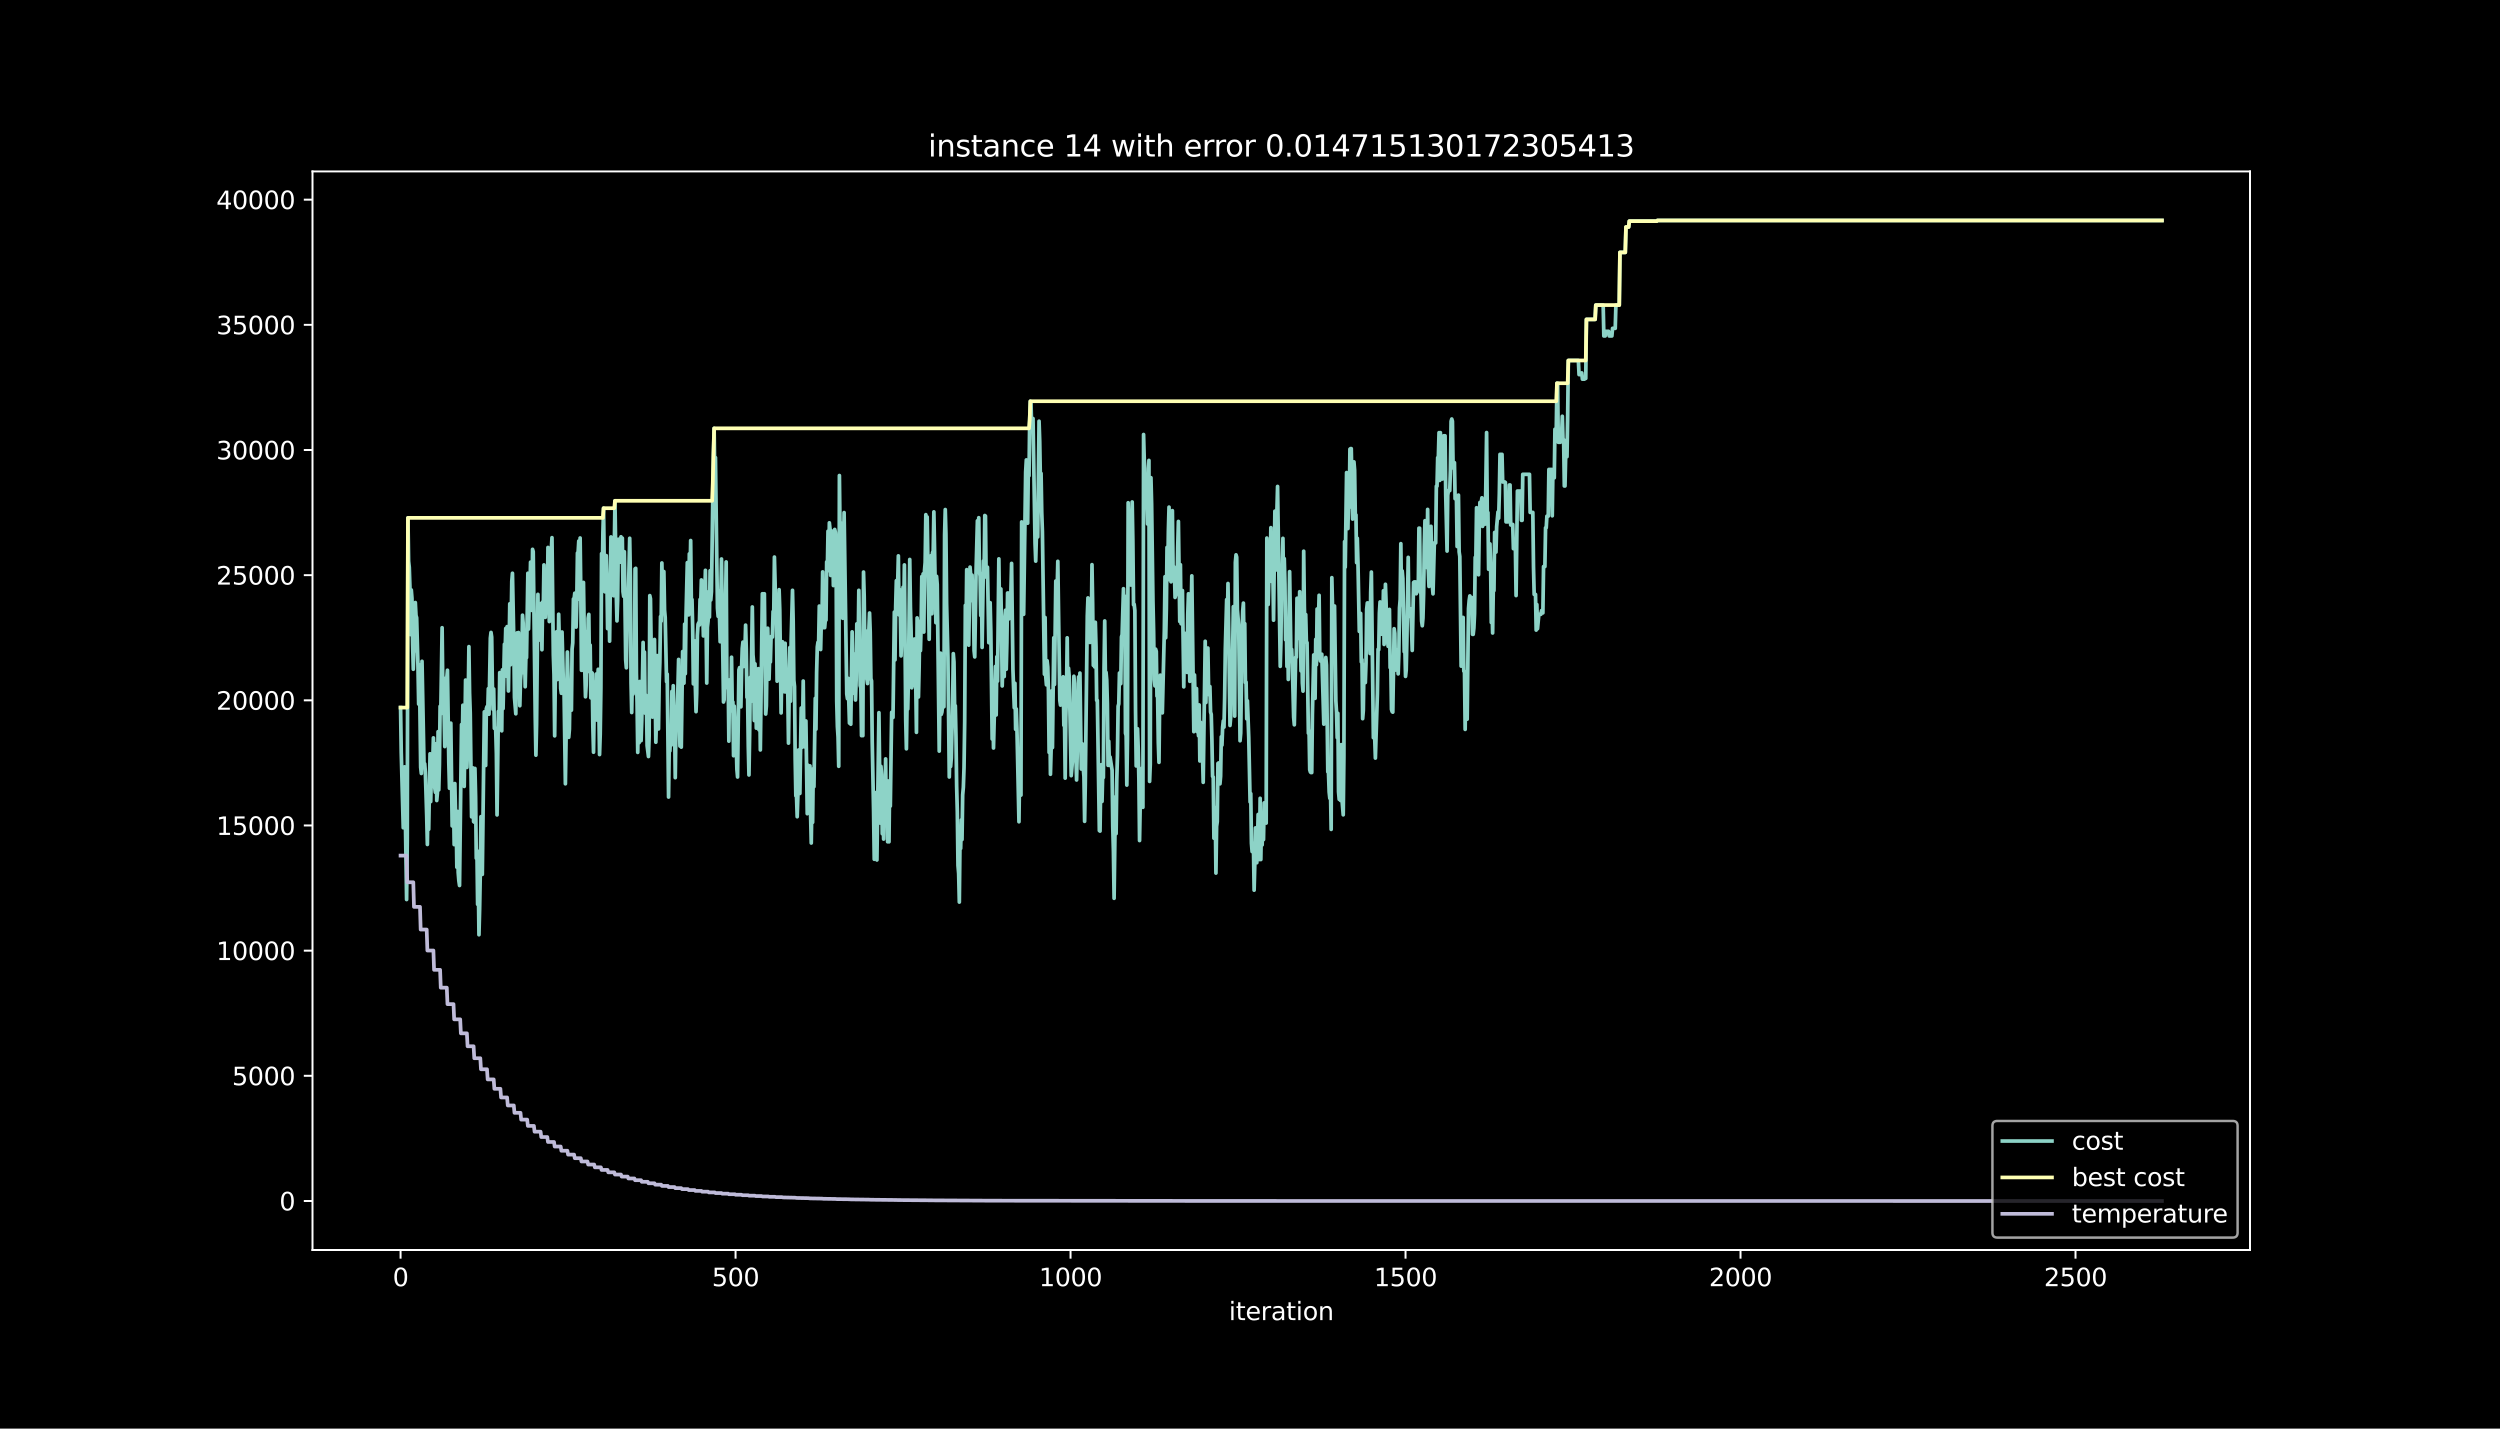 <?xml version="1.0" encoding="utf-8" standalone="no"?>
<!DOCTYPE svg PUBLIC "-//W3C//DTD SVG 1.1//EN"
  "http://www.w3.org/Graphics/SVG/1.1/DTD/svg11.dtd">
<svg height="576pt" version="1.1" viewBox="0 0 1008 576" width="1008pt" xmlns="http://www.w3.org/2000/svg" xmlns:xlink="http://www.w3.org/1999/xlink">
 <defs>
  <style type="text/css">*{stroke-linecap:butt;stroke-linejoin:round;}</style>
 </defs>
 <g id="figure_1">
  <g id="patch_1">
   <path d="M 0 576 
L 1008 576 
L 1008 0 
L 0 0 
z
"/>
  </g>
  <g id="axes_1">
   <g id="patch_2">
    <path d="M 126 504 
L 907.2 504 
L 907.2 69.12 
L 126 69.12 
z
"/>
   </g>
   <g id="matplotlib.axis_1">
    <g id="xtick_1">
     <g id="line2d_1">
      <defs>
       <path d="M 0 0 
L 0 3.5 
" id="m37ade82029" style="stroke:#ffffff;stroke-width:0.8;"/>
      </defs>
      <g>
       <use style="fill:#ffffff;stroke:#ffffff;stroke-width:0.8;" x="161.509" xlink:href="#m37ade82029" y="504"/>
      </g>
     </g>
     <g id="text_1">
      <!-- 0 -->
      <g style="fill:#ffffff;" transform="translate(158.328 518.598)scale(0.1 -0.1)">
       <defs>
        <path d="M 2034 4250 
Q 1547 4250 1301 3770 
Q 1056 3291 1056 2328 
Q 1056 1369 1301 889 
Q 1547 409 2034 409 
Q 2525 409 2770 889 
Q 3016 1369 3016 2328 
Q 3016 3291 2770 3770 
Q 2525 4250 2034 4250 
z
M 2034 4750 
Q 2819 4750 3233 4129 
Q 3647 3509 3647 2328 
Q 3647 1150 3233 529 
Q 2819 -91 2034 -91 
Q 1250 -91 836 529 
Q 422 1150 422 2328 
Q 422 3509 836 4129 
Q 1250 4750 2034 4750 
z
" id="DejaVuSans-30" transform="scale(0.016)"/>
       </defs>
       <use xlink:href="#DejaVuSans-30"/>
      </g>
     </g>
    </g>
    <g id="xtick_2">
     <g id="line2d_2">
      <g>
       <use style="fill:#ffffff;stroke:#ffffff;stroke-width:0.8;" x="296.576" xlink:href="#m37ade82029" y="504"/>
      </g>
     </g>
     <g id="text_2">
      <!-- 500 -->
      <g style="fill:#ffffff;" transform="translate(287.032 518.598)scale(0.1 -0.1)">
       <defs>
        <path d="M 691 4666 
L 3169 4666 
L 3169 4134 
L 1269 4134 
L 1269 2991 
Q 1406 3038 1543 3061 
Q 1681 3084 1819 3084 
Q 2600 3084 3056 2656 
Q 3513 2228 3513 1497 
Q 3513 744 3044 326 
Q 2575 -91 1722 -91 
Q 1428 -91 1123 -41 
Q 819 9 494 109 
L 494 744 
Q 775 591 1075 516 
Q 1375 441 1709 441 
Q 2250 441 2565 725 
Q 2881 1009 2881 1497 
Q 2881 1984 2565 2268 
Q 2250 2553 1709 2553 
Q 1456 2553 1204 2497 
Q 953 2441 691 2322 
L 691 4666 
z
" id="DejaVuSans-35" transform="scale(0.016)"/>
       </defs>
       <use xlink:href="#DejaVuSans-35"/>
       <use x="63.623" xlink:href="#DejaVuSans-30"/>
       <use x="127.246" xlink:href="#DejaVuSans-30"/>
      </g>
     </g>
    </g>
    <g id="xtick_3">
     <g id="line2d_3">
      <g>
       <use style="fill:#ffffff;stroke:#ffffff;stroke-width:0.8;" x="431.643" xlink:href="#m37ade82029" y="504"/>
      </g>
     </g>
     <g id="text_3">
      <!-- 1000 -->
      <g style="fill:#ffffff;" transform="translate(418.918 518.598)scale(0.1 -0.1)">
       <defs>
        <path d="M 794 531 
L 1825 531 
L 1825 4091 
L 703 3866 
L 703 4441 
L 1819 4666 
L 2450 4666 
L 2450 531 
L 3481 531 
L 3481 0 
L 794 0 
L 794 531 
z
" id="DejaVuSans-31" transform="scale(0.016)"/>
       </defs>
       <use xlink:href="#DejaVuSans-31"/>
       <use x="63.623" xlink:href="#DejaVuSans-30"/>
       <use x="127.246" xlink:href="#DejaVuSans-30"/>
       <use x="190.869" xlink:href="#DejaVuSans-30"/>
      </g>
     </g>
    </g>
    <g id="xtick_4">
     <g id="line2d_4">
      <g>
       <use style="fill:#ffffff;stroke:#ffffff;stroke-width:0.8;" x="566.71" xlink:href="#m37ade82029" y="504"/>
      </g>
     </g>
     <g id="text_4">
      <!-- 1500 -->
      <g style="fill:#ffffff;" transform="translate(553.985 518.598)scale(0.1 -0.1)">
       <use xlink:href="#DejaVuSans-31"/>
       <use x="63.623" xlink:href="#DejaVuSans-35"/>
       <use x="127.246" xlink:href="#DejaVuSans-30"/>
       <use x="190.869" xlink:href="#DejaVuSans-30"/>
      </g>
     </g>
    </g>
    <g id="xtick_5">
     <g id="line2d_5">
      <g>
       <use style="fill:#ffffff;stroke:#ffffff;stroke-width:0.8;" x="701.777" xlink:href="#m37ade82029" y="504"/>
      </g>
     </g>
     <g id="text_5">
      <!-- 2000 -->
      <g style="fill:#ffffff;" transform="translate(689.052 518.598)scale(0.1 -0.1)">
       <defs>
        <path d="M 1228 531 
L 3431 531 
L 3431 0 
L 469 0 
L 469 531 
Q 828 903 1448 1529 
Q 2069 2156 2228 2338 
Q 2531 2678 2651 2914 
Q 2772 3150 2772 3378 
Q 2772 3750 2511 3984 
Q 2250 4219 1831 4219 
Q 1534 4219 1204 4116 
Q 875 4013 500 3803 
L 500 4441 
Q 881 4594 1212 4672 
Q 1544 4750 1819 4750 
Q 2544 4750 2975 4387 
Q 3406 4025 3406 3419 
Q 3406 3131 3298 2873 
Q 3191 2616 2906 2266 
Q 2828 2175 2409 1742 
Q 1991 1309 1228 531 
z
" id="DejaVuSans-32" transform="scale(0.016)"/>
       </defs>
       <use xlink:href="#DejaVuSans-32"/>
       <use x="63.623" xlink:href="#DejaVuSans-30"/>
       <use x="127.246" xlink:href="#DejaVuSans-30"/>
       <use x="190.869" xlink:href="#DejaVuSans-30"/>
      </g>
     </g>
    </g>
    <g id="xtick_6">
     <g id="line2d_6">
      <g>
       <use style="fill:#ffffff;stroke:#ffffff;stroke-width:0.8;" x="836.844" xlink:href="#m37ade82029" y="504"/>
      </g>
     </g>
     <g id="text_6">
      <!-- 2500 -->
      <g style="fill:#ffffff;" transform="translate(824.119 518.598)scale(0.1 -0.1)">
       <use xlink:href="#DejaVuSans-32"/>
       <use x="63.623" xlink:href="#DejaVuSans-35"/>
       <use x="127.246" xlink:href="#DejaVuSans-30"/>
       <use x="190.869" xlink:href="#DejaVuSans-30"/>
      </g>
     </g>
    </g>
    <g id="text_7">
     <!-- iteration -->
     <g style="fill:#ffffff;" transform="translate(495.477 532.277)scale(0.1 -0.1)">
      <defs>
       <path d="M 603 3500 
L 1178 3500 
L 1178 0 
L 603 0 
L 603 3500 
z
M 603 4863 
L 1178 4863 
L 1178 4134 
L 603 4134 
L 603 4863 
z
" id="DejaVuSans-69" transform="scale(0.016)"/>
       <path d="M 1172 4494 
L 1172 3500 
L 2356 3500 
L 2356 3053 
L 1172 3053 
L 1172 1153 
Q 1172 725 1289 603 
Q 1406 481 1766 481 
L 2356 481 
L 2356 0 
L 1766 0 
Q 1100 0 847 248 
Q 594 497 594 1153 
L 594 3053 
L 172 3053 
L 172 3500 
L 594 3500 
L 594 4494 
L 1172 4494 
z
" id="DejaVuSans-74" transform="scale(0.016)"/>
       <path d="M 3597 1894 
L 3597 1613 
L 953 1613 
Q 991 1019 1311 708 
Q 1631 397 2203 397 
Q 2534 397 2845 478 
Q 3156 559 3463 722 
L 3463 178 
Q 3153 47 2828 -22 
Q 2503 -91 2169 -91 
Q 1331 -91 842 396 
Q 353 884 353 1716 
Q 353 2575 817 3079 
Q 1281 3584 2069 3584 
Q 2775 3584 3186 3129 
Q 3597 2675 3597 1894 
z
M 3022 2063 
Q 3016 2534 2758 2815 
Q 2500 3097 2075 3097 
Q 1594 3097 1305 2825 
Q 1016 2553 972 2059 
L 3022 2063 
z
" id="DejaVuSans-65" transform="scale(0.016)"/>
       <path d="M 2631 2963 
Q 2534 3019 2420 3045 
Q 2306 3072 2169 3072 
Q 1681 3072 1420 2755 
Q 1159 2438 1159 1844 
L 1159 0 
L 581 0 
L 581 3500 
L 1159 3500 
L 1159 2956 
Q 1341 3275 1631 3429 
Q 1922 3584 2338 3584 
Q 2397 3584 2469 3576 
Q 2541 3569 2628 3553 
L 2631 2963 
z
" id="DejaVuSans-72" transform="scale(0.016)"/>
       <path d="M 2194 1759 
Q 1497 1759 1228 1600 
Q 959 1441 959 1056 
Q 959 750 1161 570 
Q 1363 391 1709 391 
Q 2188 391 2477 730 
Q 2766 1069 2766 1631 
L 2766 1759 
L 2194 1759 
z
M 3341 1997 
L 3341 0 
L 2766 0 
L 2766 531 
Q 2569 213 2275 61 
Q 1981 -91 1556 -91 
Q 1019 -91 701 211 
Q 384 513 384 1019 
Q 384 1609 779 1909 
Q 1175 2209 1959 2209 
L 2766 2209 
L 2766 2266 
Q 2766 2663 2505 2880 
Q 2244 3097 1772 3097 
Q 1472 3097 1187 3025 
Q 903 2953 641 2809 
L 641 3341 
Q 956 3463 1253 3523 
Q 1550 3584 1831 3584 
Q 2591 3584 2966 3190 
Q 3341 2797 3341 1997 
z
" id="DejaVuSans-61" transform="scale(0.016)"/>
       <path d="M 1959 3097 
Q 1497 3097 1228 2736 
Q 959 2375 959 1747 
Q 959 1119 1226 758 
Q 1494 397 1959 397 
Q 2419 397 2687 759 
Q 2956 1122 2956 1747 
Q 2956 2369 2687 2733 
Q 2419 3097 1959 3097 
z
M 1959 3584 
Q 2709 3584 3137 3096 
Q 3566 2609 3566 1747 
Q 3566 888 3137 398 
Q 2709 -91 1959 -91 
Q 1206 -91 779 398 
Q 353 888 353 1747 
Q 353 2609 779 3096 
Q 1206 3584 1959 3584 
z
" id="DejaVuSans-6f" transform="scale(0.016)"/>
       <path d="M 3513 2113 
L 3513 0 
L 2938 0 
L 2938 2094 
Q 2938 2591 2744 2837 
Q 2550 3084 2163 3084 
Q 1697 3084 1428 2787 
Q 1159 2491 1159 1978 
L 1159 0 
L 581 0 
L 581 3500 
L 1159 3500 
L 1159 2956 
Q 1366 3272 1645 3428 
Q 1925 3584 2291 3584 
Q 2894 3584 3203 3211 
Q 3513 2838 3513 2113 
z
" id="DejaVuSans-6e" transform="scale(0.016)"/>
      </defs>
      <use xlink:href="#DejaVuSans-69"/>
      <use x="27.783" xlink:href="#DejaVuSans-74"/>
      <use x="66.992" xlink:href="#DejaVuSans-65"/>
      <use x="128.516" xlink:href="#DejaVuSans-72"/>
      <use x="169.629" xlink:href="#DejaVuSans-61"/>
      <use x="230.908" xlink:href="#DejaVuSans-74"/>
      <use x="270.117" xlink:href="#DejaVuSans-69"/>
      <use x="297.9" xlink:href="#DejaVuSans-6f"/>
      <use x="359.082" xlink:href="#DejaVuSans-6e"/>
     </g>
    </g>
   </g>
   <g id="matplotlib.axis_2">
    <g id="ytick_1">
     <g id="line2d_7">
      <defs>
       <path d="M 0 0 
L -3.5 0 
" id="m1f0f83f0f6" style="stroke:#ffffff;stroke-width:0.8;"/>
      </defs>
      <g>
       <use style="fill:#ffffff;stroke:#ffffff;stroke-width:0.8;" x="126" xlink:href="#m1f0f83f0f6" y="484.233"/>
      </g>
     </g>
     <g id="text_8">
      <!-- 0 -->
      <g style="fill:#ffffff;" transform="translate(112.638 488.032)scale(0.1 -0.1)">
       <use xlink:href="#DejaVuSans-30"/>
      </g>
     </g>
    </g>
    <g id="ytick_2">
     <g id="line2d_8">
      <g>
       <use style="fill:#ffffff;stroke:#ffffff;stroke-width:0.8;" x="126" xlink:href="#m1f0f83f0f6" y="433.767"/>
      </g>
     </g>
     <g id="text_9">
      <!-- 5000 -->
      <g style="fill:#ffffff;" transform="translate(93.55 437.567)scale(0.1 -0.1)">
       <use xlink:href="#DejaVuSans-35"/>
       <use x="63.623" xlink:href="#DejaVuSans-30"/>
       <use x="127.246" xlink:href="#DejaVuSans-30"/>
       <use x="190.869" xlink:href="#DejaVuSans-30"/>
      </g>
     </g>
    </g>
    <g id="ytick_3">
     <g id="line2d_9">
      <g>
       <use style="fill:#ffffff;stroke:#ffffff;stroke-width:0.8;" x="126" xlink:href="#m1f0f83f0f6" y="383.302"/>
      </g>
     </g>
     <g id="text_10">
      <!-- 10000 -->
      <g style="fill:#ffffff;" transform="translate(87.188 387.101)scale(0.1 -0.1)">
       <use xlink:href="#DejaVuSans-31"/>
       <use x="63.623" xlink:href="#DejaVuSans-30"/>
       <use x="127.246" xlink:href="#DejaVuSans-30"/>
       <use x="190.869" xlink:href="#DejaVuSans-30"/>
       <use x="254.492" xlink:href="#DejaVuSans-30"/>
      </g>
     </g>
    </g>
    <g id="ytick_4">
     <g id="line2d_10">
      <g>
       <use style="fill:#ffffff;stroke:#ffffff;stroke-width:0.8;" x="126" xlink:href="#m1f0f83f0f6" y="332.837"/>
      </g>
     </g>
     <g id="text_11">
      <!-- 15000 -->
      <g style="fill:#ffffff;" transform="translate(87.188 336.636)scale(0.1 -0.1)">
       <use xlink:href="#DejaVuSans-31"/>
       <use x="63.623" xlink:href="#DejaVuSans-35"/>
       <use x="127.246" xlink:href="#DejaVuSans-30"/>
       <use x="190.869" xlink:href="#DejaVuSans-30"/>
       <use x="254.492" xlink:href="#DejaVuSans-30"/>
      </g>
     </g>
    </g>
    <g id="ytick_5">
     <g id="line2d_11">
      <g>
       <use style="fill:#ffffff;stroke:#ffffff;stroke-width:0.8;" x="126" xlink:href="#m1f0f83f0f6" y="282.371"/>
      </g>
     </g>
     <g id="text_12">
      <!-- 20000 -->
      <g style="fill:#ffffff;" transform="translate(87.188 286.171)scale(0.1 -0.1)">
       <use xlink:href="#DejaVuSans-32"/>
       <use x="63.623" xlink:href="#DejaVuSans-30"/>
       <use x="127.246" xlink:href="#DejaVuSans-30"/>
       <use x="190.869" xlink:href="#DejaVuSans-30"/>
       <use x="254.492" xlink:href="#DejaVuSans-30"/>
      </g>
     </g>
    </g>
    <g id="ytick_6">
     <g id="line2d_12">
      <g>
       <use style="fill:#ffffff;stroke:#ffffff;stroke-width:0.8;" x="126" xlink:href="#m1f0f83f0f6" y="231.906"/>
      </g>
     </g>
     <g id="text_13">
      <!-- 25000 -->
      <g style="fill:#ffffff;" transform="translate(87.188 235.705)scale(0.1 -0.1)">
       <use xlink:href="#DejaVuSans-32"/>
       <use x="63.623" xlink:href="#DejaVuSans-35"/>
       <use x="127.246" xlink:href="#DejaVuSans-30"/>
       <use x="190.869" xlink:href="#DejaVuSans-30"/>
       <use x="254.492" xlink:href="#DejaVuSans-30"/>
      </g>
     </g>
    </g>
    <g id="ytick_7">
     <g id="line2d_13">
      <g>
       <use style="fill:#ffffff;stroke:#ffffff;stroke-width:0.8;" x="126" xlink:href="#m1f0f83f0f6" y="181.441"/>
      </g>
     </g>
     <g id="text_14">
      <!-- 30000 -->
      <g style="fill:#ffffff;" transform="translate(87.188 185.24)scale(0.1 -0.1)">
       <defs>
        <path d="M 2597 2516 
Q 3050 2419 3304 2112 
Q 3559 1806 3559 1356 
Q 3559 666 3084 287 
Q 2609 -91 1734 -91 
Q 1441 -91 1130 -33 
Q 819 25 488 141 
L 488 750 
Q 750 597 1062 519 
Q 1375 441 1716 441 
Q 2309 441 2620 675 
Q 2931 909 2931 1356 
Q 2931 1769 2642 2001 
Q 2353 2234 1838 2234 
L 1294 2234 
L 1294 2753 
L 1863 2753 
Q 2328 2753 2575 2939 
Q 2822 3125 2822 3475 
Q 2822 3834 2567 4026 
Q 2313 4219 1838 4219 
Q 1578 4219 1281 4162 
Q 984 4106 628 3988 
L 628 4550 
Q 988 4650 1302 4700 
Q 1616 4750 1894 4750 
Q 2613 4750 3031 4423 
Q 3450 4097 3450 3541 
Q 3450 3153 3228 2886 
Q 3006 2619 2597 2516 
z
" id="DejaVuSans-33" transform="scale(0.016)"/>
       </defs>
       <use xlink:href="#DejaVuSans-33"/>
       <use x="63.623" xlink:href="#DejaVuSans-30"/>
       <use x="127.246" xlink:href="#DejaVuSans-30"/>
       <use x="190.869" xlink:href="#DejaVuSans-30"/>
       <use x="254.492" xlink:href="#DejaVuSans-30"/>
      </g>
     </g>
    </g>
    <g id="ytick_8">
     <g id="line2d_14">
      <g>
       <use style="fill:#ffffff;stroke:#ffffff;stroke-width:0.8;" x="126" xlink:href="#m1f0f83f0f6" y="130.975"/>
      </g>
     </g>
     <g id="text_15">
      <!-- 35000 -->
      <g style="fill:#ffffff;" transform="translate(87.188 134.775)scale(0.1 -0.1)">
       <use xlink:href="#DejaVuSans-33"/>
       <use x="63.623" xlink:href="#DejaVuSans-35"/>
       <use x="127.246" xlink:href="#DejaVuSans-30"/>
       <use x="190.869" xlink:href="#DejaVuSans-30"/>
       <use x="254.492" xlink:href="#DejaVuSans-30"/>
      </g>
     </g>
    </g>
    <g id="ytick_9">
     <g id="line2d_15">
      <g>
       <use style="fill:#ffffff;stroke:#ffffff;stroke-width:0.8;" x="126" xlink:href="#m1f0f83f0f6" y="80.51"/>
      </g>
     </g>
     <g id="text_16">
      <!-- 40000 -->
      <g style="fill:#ffffff;" transform="translate(87.188 84.309)scale(0.1 -0.1)">
       <defs>
        <path d="M 2419 4116 
L 825 1625 
L 2419 1625 
L 2419 4116 
z
M 2253 4666 
L 3047 4666 
L 3047 1625 
L 3713 1625 
L 3713 1100 
L 3047 1100 
L 3047 0 
L 2419 0 
L 2419 1100 
L 313 1100 
L 313 1709 
L 2253 4666 
z
" id="DejaVuSans-34" transform="scale(0.016)"/>
       </defs>
       <use xlink:href="#DejaVuSans-34"/>
       <use x="63.623" xlink:href="#DejaVuSans-30"/>
       <use x="127.246" xlink:href="#DejaVuSans-30"/>
       <use x="190.869" xlink:href="#DejaVuSans-30"/>
       <use x="254.492" xlink:href="#DejaVuSans-30"/>
      </g>
     </g>
    </g>
   </g>
   <g id="line2d_16">
    <path clip-path="url(#p3e19553e3d)" d="M 161.509 285.298 
L 161.779 303.304 
L 162.59 333.745 
L 163.13 309.199 
L 163.94 362.692 
L 164.21 338.893 
L 164.481 208.813 
L 164.751 226.284 
L 165.021 228.807 
L 165.291 237.023 
L 165.561 255.867 
L 165.831 237.861 
L 166.101 241.232 
L 166.371 259.783 
L 166.642 269.846 
L 166.912 259.561 
L 167.182 262.528 
L 167.452 242.948 
L 167.722 248.136 
L 167.992 249.064 
L 168.533 269.089 
L 168.803 283.895 
L 169.073 267.999 
L 169.613 309.34 
L 169.883 311.863 
L 170.153 266.636 
L 170.964 308.593 
L 171.234 307.927 
L 171.504 311.298 
L 172.044 328.971 
L 172.314 340.487 
L 172.585 321.936 
L 172.855 334.381 
L 173.395 303.93 
L 173.665 323.198 
L 173.935 311.379 
L 174.205 308.008 
L 174.476 307.796 
L 174.746 297.511 
L 175.286 317.596 
L 175.556 319.473 
L 175.826 299.893 
L 176.096 322.774 
L 176.366 319.706 
L 176.637 295.008 
L 176.907 318.484 
L 177.177 308.25 
L 177.447 284.774 
L 177.717 287.842 
L 178.257 253.101 
L 178.528 276.578 
L 178.798 273.308 
L 179.338 301.023 
L 179.608 289.204 
L 179.878 292.575 
L 180.148 273.308 
L 180.418 270.24 
L 180.959 307.543 
L 181.229 317.828 
L 181.499 314.457 
L 181.769 291.576 
L 182.309 333.008 
L 182.58 331.131 
L 182.85 321.28 
L 183.12 340.548 
L 183.39 315.931 
L 183.66 327.75 
L 183.93 330.818 
L 184.2 349.662 
L 184.47 327.164 
L 184.741 351.781 
L 185.011 355.152 
L 185.281 357.03 
L 186.091 292.121 
L 186.361 302.356 
L 186.632 284.35 
L 186.902 307.231 
L 187.172 317.081 
L 187.712 274.206 
L 188.252 309.431 
L 188.522 301.215 
L 189.063 260.722 
L 189.333 279.414 
L 189.603 287.63 
L 190.143 329.355 
L 190.684 309.623 
L 190.954 331.272 
L 191.224 331.484 
L 191.494 309.835 
L 191.764 321.351 
L 192.034 346.049 
L 192.304 342.98 
L 192.574 364.63 
L 192.845 354.396 
L 193.115 376.893 
L 193.385 366.588 
L 193.655 351.781 
L 193.925 329.284 
L 194.195 349.278 
L 194.465 352.548 
L 195.276 287.014 
L 195.546 305.565 
L 195.816 308.634 
L 196.086 285.753 
L 196.356 284.905 
L 196.626 287.973 
L 196.897 277.668 
L 197.167 287.973 
L 197.707 257.31 
L 197.977 254.999 
L 198.247 256.876 
L 198.517 275.72 
L 198.788 286.005 
L 199.058 277.789 
L 199.328 293.686 
L 199.598 293.474 
L 199.868 294.14 
L 200.138 303.88 
L 200.408 328.577 
L 200.949 286.812 
L 201.219 294.079 
L 201.489 271.198 
L 201.759 271.41 
L 202.029 274.68 
L 202.299 294.675 
L 202.569 270.058 
L 202.84 285.702 
L 203.38 259.753 
L 203.65 263.124 
L 203.92 253.384 
L 204.19 272.652 
L 204.46 252.657 
L 204.731 262.962 
L 205.001 278.607 
L 205.541 243.442 
L 205.811 268.059 
L 206.351 234.409 
L 206.621 231.139 
L 207.162 258.279 
L 207.432 281.16 
L 207.972 287.801 
L 208.242 263.104 
L 208.512 255.171 
L 208.783 273.722 
L 209.053 255.029 
L 209.593 284.551 
L 209.863 274.267 
L 210.403 267.625 
L 210.673 248.045 
L 210.944 251.315 
L 211.214 271.309 
L 211.484 261.004 
L 211.754 276.901 
L 212.024 265.385 
L 212.294 265.173 
L 212.835 231.139 
L 213.105 253.636 
L 213.375 243.402 
L 213.645 238.477 
L 213.915 226.658 
L 214.185 234.591 
L 214.455 246.107 
L 214.725 221.49 
L 214.996 222.419 
L 215.806 288.841 
L 216.076 304.485 
L 216.346 292.041 
L 216.887 239.647 
L 217.157 258.198 
L 217.427 256.392 
L 217.697 246.087 
L 217.967 245.4 
L 218.237 243.281 
L 218.507 261.973 
L 218.777 242.706 
L 219.048 245.774 
L 219.318 227.768 
L 219.588 241.202 
L 219.858 248.923 
L 220.398 230.624 
L 220.668 245.431 
L 220.939 220.733 
L 221.209 240.314 
L 221.479 250.619 
L 221.749 231.926 
L 222.019 236.256 
L 222.289 221.45 
L 222.559 216.787 
L 223.1 264.063 
L 223.37 271.996 
L 223.64 296.693 
L 223.91 273.217 
L 224.45 254.716 
L 224.72 273.984 
L 224.991 271.461 
L 225.261 247.661 
L 225.531 259.097 
L 225.801 259.097 
L 226.071 277.648 
L 226.341 279.525 
L 226.611 254.827 
L 227.152 275.448 
L 227.422 278.718 
L 227.962 316.022 
L 228.772 262.892 
L 229.043 274.408 
L 229.313 297.289 
L 229.583 294.019 
L 229.853 276.013 
L 230.123 279.081 
L 230.393 286.348 
L 230.663 261.731 
L 230.933 259.208 
L 231.204 241.494 
L 231.474 241.706 
L 231.744 239.183 
L 232.014 242.554 
L 232.284 252.839 
L 232.554 242.554 
L 232.824 222.974 
L 233.095 222.762 
L 233.365 218.139 
L 233.635 241.616 
L 233.905 216.918 
L 234.175 238.265 
L 234.445 270.26 
L 234.715 270.26 
L 235.256 234.833 
L 235.796 270.724 
L 236.066 280.958 
L 236.336 276.295 
L 236.606 254.646 
L 236.876 269.24 
L 237.147 249.246 
L 237.417 247.722 
L 237.687 270.865 
L 237.957 260.106 
L 238.227 281.382 
L 238.497 271.148 
L 238.767 271.36 
L 239.037 293.009 
L 239.308 303.294 
L 239.578 285.288 
L 239.848 274.983 
L 240.118 283.593 
L 240.388 271.774 
L 240.658 290.325 
L 240.928 275.518 
L 241.199 269.856 
L 241.739 304.243 
L 242.009 296.027 
L 242.279 277.476 
L 242.549 223.226 
L 242.819 234.742 
L 243.09 214.748 
L 243.36 204.897 
L 243.63 228.373 
L 243.9 238.608 
L 244.17 235.54 
L 244.44 224.023 
L 244.71 233.874 
L 244.98 253.455 
L 245.521 235.045 
L 245.791 258.521 
L 246.331 216.494 
L 246.601 239.97 
L 246.871 218.018 
L 247.412 240.203 
L 247.952 201.92 
L 248.492 240.061 
L 248.762 250.346 
L 249.032 242.13 
L 249.303 217.433 
L 249.573 217.433 
L 249.843 225.366 
L 250.113 226.668 
L 250.383 216.433 
L 250.653 219.502 
L 250.923 216.978 
L 251.194 238.578 
L 251.464 240.455 
L 251.734 222.449 
L 252.274 265.99 
L 252.544 269.26 
L 252.814 253.616 
L 253.084 250.548 
L 253.625 228.848 
L 253.895 217.029 
L 254.165 232.673 
L 254.435 275.326 
L 254.705 287.287 
L 254.975 271.642 
L 255.246 279.858 
L 255.516 276.487 
L 255.786 271.34 
L 256.056 229.363 
L 256.326 229.151 
L 256.596 271.552 
L 256.866 283.371 
L 257.136 303.365 
L 257.407 284.673 
L 257.677 299.479 
L 257.947 274.781 
L 258.217 282.997 
L 258.487 298.641 
L 258.757 290.426 
L 259.298 259.026 
L 259.568 277.718 
L 259.838 262.912 
L 260.108 287.529 
L 260.378 280.262 
L 260.648 283.552 
L 260.918 300.63 
L 261.459 305.03 
L 261.729 296.815 
L 261.999 240.152 
L 262.269 241.454 
L 262.539 260.005 
L 262.809 270.29 
L 263.079 289.134 
L 263.35 288.205 
L 263.89 257.835 
L 264.43 299.267 
L 264.7 289.033 
L 264.97 264.335 
L 265.24 272.268 
L 265.511 293.918 
L 265.781 275.074 
L 266.051 267.141 
L 266.321 248.59 
L 266.591 250.467 
L 266.861 226.991 
L 267.131 239.435 
L 267.402 241.959 
L 267.672 230.443 
L 267.942 245.915 
L 268.212 248.984 
L 268.752 274.862 
L 269.022 271.794 
L 269.563 321.371 
L 269.833 301.377 
L 270.103 302.769 
L 270.373 296.431 
L 270.643 300.428 
L 270.913 278.778 
L 271.183 286.711 
L 271.454 276.477 
L 271.724 287.367 
L 271.994 291.465 
L 272.264 313.559 
L 272.534 294.291 
L 272.804 284.915 
L 273.074 287.983 
L 273.615 265.879 
L 273.885 288.377 
L 274.155 300.822 
L 274.425 281.978 
L 274.695 301.245 
L 275.235 262.7 
L 275.506 263.629 
L 275.776 275.448 
L 276.046 251.648 
L 276.316 271.642 
L 276.586 249.145 
L 277.126 226.849 
L 277.397 245.4 
L 277.667 247.924 
L 277.937 223.307 
L 278.207 233.592 
L 278.477 217.947 
L 278.747 242.645 
L 279.017 241.717 
L 279.287 253.233 
L 279.558 275.73 
L 279.828 260.924 
L 280.098 258.4 
L 280.368 277.093 
L 280.638 286.944 
L 280.908 279.677 
L 281.178 256.2 
L 281.449 251.739 
L 281.719 251.073 
L 281.989 252.001 
L 282.259 241.696 
L 282.529 243.574 
L 282.799 233.834 
L 283.069 236.357 
L 283.61 256.402 
L 283.88 236.821 
L 284.15 240.192 
L 284.42 229.958 
L 284.96 275.407 
L 285.23 252.91 
L 285.501 250.386 
L 285.771 238.567 
L 286.041 248.802 
L 286.311 230.109 
L 286.581 241.928 
L 286.851 238.557 
L 287.662 182.945 
L 287.932 172.71 
L 288.202 192.705 
L 288.472 184.489 
L 289.012 226.294 
L 289.282 245.138 
L 289.553 248.509 
L 289.823 238.204 
L 290.363 258.744 
L 290.903 225.386 
L 291.714 283.048 
L 291.984 282.119 
L 292.524 244.573 
L 292.794 226.567 
L 293.064 274.135 
L 293.334 277.406 
L 293.605 274.135 
L 293.875 298.833 
L 294.145 274.135 
L 294.415 286.641 
L 294.685 286.641 
L 294.955 264.991 
L 295.225 282.846 
L 295.495 283.058 
L 295.766 304.707 
L 296.036 284.713 
L 296.576 300.196 
L 296.846 299.984 
L 297.116 310.218 
L 297.386 313.286 
L 297.927 270.118 
L 298.197 269.19 
L 298.467 272.561 
L 298.737 285.006 
L 299.007 269.361 
L 299.277 261.428 
L 299.547 258.905 
L 299.818 268.756 
L 300.358 261.903 
L 300.628 252.052 
L 300.898 261.903 
L 301.168 281.17 
L 301.438 280.958 
L 301.709 300.953 
L 301.979 312.469 
L 302.249 296.572 
L 302.519 273.096 
L 302.789 282.836 
L 303.329 244.724 
L 303.599 263.992 
L 303.87 267.06 
L 304.14 290.537 
L 304.41 267.656 
L 304.68 277.941 
L 304.95 293.585 
L 305.22 283.3 
L 305.49 281.423 
L 305.761 269.604 
L 306.031 294.301 
L 306.301 279.495 
L 306.571 302.376 
L 307.381 239.405 
L 307.651 239.405 
L 307.922 247.338 
L 308.192 239.405 
L 308.732 287.902 
L 309.002 284.632 
L 309.272 264.638 
L 309.542 253.303 
L 310.083 273.843 
L 310.353 263.992 
L 310.623 266.899 
L 310.893 256.664 
L 311.163 256.866 
L 311.433 256.866 
L 311.703 246.561 
L 311.974 247.49 
L 312.244 224.609 
L 312.514 234.843 
L 312.784 250.74 
L 313.054 249.963 
L 313.324 274.66 
L 313.594 271.592 
L 313.865 246.975 
L 314.135 237.75 
L 314.405 245.966 
L 314.945 287.448 
L 315.215 268.604 
L 315.485 258.754 
L 315.756 268.604 
L 316.026 260.389 
L 316.296 278.94 
L 316.566 259.359 
L 317.106 279.091 
L 317.376 276.568 
L 317.646 279.636 
L 317.917 299.631 
L 318.457 261.085 
L 318.727 282.735 
L 318.997 258.037 
L 319.537 238.012 
L 319.808 250.457 
L 320.078 274.257 
L 320.348 276.78 
L 320.618 306.07 
L 320.888 320.876 
L 321.158 321.088 
L 321.428 329.304 
L 321.698 321.088 
L 321.969 302.396 
L 322.239 304.273 
L 322.509 319.918 
L 323.049 285.47 
L 323.319 301.367 
L 323.589 293.433 
L 323.86 274.59 
L 324.13 298.066 
L 324.4 301.134 
L 324.67 300.922 
L 324.94 290.688 
L 325.48 328.083 
L 325.75 308.502 
L 326.021 327.77 
L 326.291 324.702 
L 326.561 308.805 
L 326.831 328.386 
L 327.101 339.902 
L 327.371 321.351 
L 327.641 331.585 
L 327.912 309.936 
L 328.182 317.203 
L 328.722 281.564 
L 328.992 294.009 
L 329.262 271.128 
L 329.532 260.843 
L 329.802 258.966 
L 330.073 259.178 
L 330.343 244.371 
L 330.613 260.015 
L 330.883 261.893 
L 331.153 250.376 
L 331.423 250.164 
L 331.693 230.584 
L 331.964 253.081 
L 332.234 240.637 
L 332.504 253.081 
L 332.774 249.811 
L 333.044 250.023 
L 333.314 226.547 
L 333.584 229.817 
L 333.854 214.173 
L 334.125 230.069 
L 334.395 210.801 
L 334.665 213.325 
L 334.935 232.017 
L 335.205 214.011 
L 335.475 221.944 
L 335.745 219.421 
L 336.016 236.095 
L 336.286 229.363 
L 336.556 213.466 
L 336.826 214.617 
L 337.096 217.988 
L 337.366 282.715 
L 337.636 292.949 
L 337.906 297.148 
L 338.177 308.967 
L 338.447 191.736 
L 338.717 215 
L 338.987 210.771 
L 339.257 228.777 
L 339.797 249.296 
L 340.338 206.673 
L 341.418 279.828 
L 341.688 281.705 
L 341.958 273.489 
L 342.499 291.556 
L 342.769 281.705 
L 343.039 292.01 
L 343.579 254.767 
L 343.849 270.663 
L 344.12 269.735 
L 344.39 279.586 
L 344.66 263.689 
L 344.93 282.24 
L 345.2 274.024 
L 345.47 251.527 
L 345.74 263.043 
L 346.01 259.672 
L 346.281 238.022 
L 346.821 276.416 
L 347.091 277.345 
L 347.361 296.613 
L 347.631 278.062 
L 347.901 296.613 
L 348.172 230.654 
L 348.442 240.505 
L 348.712 263.003 
L 348.982 273.308 
L 349.252 254.464 
L 349.522 273.732 
L 349.792 275.609 
L 350.062 260.802 
L 350.603 247.167 
L 350.873 254.918 
L 351.143 273.611 
L 351.413 274.539 
L 351.683 299.156 
L 352.224 326.872 
L 352.494 346.452 
L 352.764 343.384 
L 353.034 319.585 
L 353.574 346.745 
L 354.385 287.347 
L 354.925 331.878 
L 355.195 308.997 
L 355.465 312.368 
L 355.735 336.167 
L 356.005 325.883 
L 356.276 338.327 
L 356.546 313.71 
L 356.816 323.995 
L 357.086 305.989 
L 357.356 330.687 
L 357.626 314.79 
L 357.896 339.407 
L 358.167 329.122 
L 358.437 339.427 
L 358.707 314.73 
L 358.977 325.015 
L 359.517 287.196 
L 359.787 289.073 
L 360.057 289.285 
L 360.598 246.793 
L 360.868 266.061 
L 361.138 244.411 
L 361.408 234.127 
L 361.678 245.945 
L 362.219 224.124 
L 362.489 247.924 
L 362.759 237.689 
L 363.029 245.905 
L 363.299 264.456 
L 363.569 256.24 
L 363.839 256.028 
L 364.109 236.761 
L 364.38 246.612 
L 364.65 227.768 
L 365.19 290.405 
L 365.46 301.922 
L 365.73 283.371 
L 366 285.894 
L 366.271 274.075 
L 366.811 225.578 
L 367.081 244.704 
L 367.351 254.444 
L 367.621 277.325 
L 367.891 257.744 
L 368.161 276.437 
L 368.702 257.653 
L 368.972 264.92 
L 369.242 276.437 
L 369.512 295.28 
L 369.782 249.135 
L 370.052 273.752 
L 370.323 281.019 
L 370.593 269.2 
L 370.863 250.508 
L 371.133 262.327 
L 371.403 252.042 
L 371.673 232.461 
L 371.943 247.268 
L 372.213 231.371 
L 372.484 254.848 
L 372.754 230.15 
L 373.024 226.779 
L 373.294 207.511 
L 373.564 209.984 
L 373.834 208.45 
L 374.645 257.764 
L 374.915 236.115 
L 375.185 235.812 
L 375.455 223.993 
L 375.725 247.47 
L 375.995 222.772 
L 376.265 222.277 
L 376.536 206.381 
L 377.346 251.063 
L 377.616 232.37 
L 377.886 235.661 
L 378.697 302.85 
L 379.237 263.346 
L 379.507 288.044 
L 379.777 287.115 
L 380.317 281.897 
L 380.588 284.965 
L 380.858 215.737 
L 381.128 205.452 
L 381.398 215.303 
L 381.668 243.362 
L 382.208 265.112 
L 382.749 313.286 
L 383.019 301.77 
L 383.289 309.037 
L 383.559 305.666 
L 384.099 283.542 
L 384.369 263.548 
L 384.64 266.919 
L 384.91 285.47 
L 385.18 284.541 
L 385.45 296.986 
L 385.72 316.981 
L 385.99 327.286 
L 386.26 348.935 
L 386.531 352.205 
L 386.801 363.722 
L 387.071 339.024 
L 387.341 342.092 
L 387.611 330.576 
L 387.881 338.509 
L 388.151 320.503 
L 388.422 317.435 
L 388.692 309.502 
L 388.962 290.95 
L 389.232 244.078 
L 389.502 254.383 
L 389.772 229.686 
L 390.312 244.492 
L 390.583 260.136 
L 391.123 228.656 
L 391.393 231.926 
L 391.663 242.161 
L 391.933 231.876 
L 392.203 241.727 
L 392.474 239.849 
L 392.744 262.347 
L 393.014 264.87 
L 393.554 230.13 
L 394.094 209.974 
L 394.364 220.259 
L 394.635 208.742 
L 394.905 230.392 
L 395.175 232.269 
L 395.445 248.166 
L 395.715 236.347 
L 395.985 261.045 
L 396.526 226.133 
L 396.796 229.504 
L 397.066 207.854 
L 397.336 208.066 
L 397.606 232.683 
L 397.876 231.755 
L 398.146 228.686 
L 398.687 259.137 
L 399.227 242.988 
L 399.497 254.504 
L 400.037 297.975 
L 400.307 282.331 
L 400.578 301.599 
L 401.388 268.695 
L 401.658 288.276 
L 401.928 264.799 
L 402.198 274.65 
L 402.739 225.335 
L 403.009 246.985 
L 403.279 256.725 
L 403.549 237.457 
L 403.819 253.101 
L 404.089 276.578 
L 404.359 266.727 
L 404.63 264.85 
L 404.9 272.783 
L 405.17 249.306 
L 405.44 246.036 
L 405.71 269.836 
L 405.98 259.097 
L 406.25 239.102 
L 406.52 239.102 
L 406.791 249.518 
L 407.061 244.855 
L 407.331 245.784 
L 407.601 238.517 
L 407.871 227.162 
L 408.411 269.866 
L 408.952 285.349 
L 409.222 275.498 
L 409.492 294.049 
L 409.762 285.833 
L 410.032 293.766 
L 410.843 331.333 
L 411.113 309.683 
L 411.383 301.75 
L 411.653 320.594 
L 411.923 210.438 
L 412.193 228.989 
L 412.463 228.989 
L 412.734 247.682 
L 413.544 190.282 
L 413.814 185.438 
L 414.354 210.953 
L 414.624 189.303 
L 414.895 191.826 
L 415.165 169.329 
L 415.435 161.779 
L 415.705 162.708 
L 415.975 173.013 
L 416.515 168.754 
L 417.326 218.977 
L 417.596 226.244 
L 417.866 216.504 
L 418.136 214.627 
L 418.406 216.504 
L 418.947 169.824 
L 419.217 178.039 
L 419.487 193.936 
L 419.757 190.868 
L 420.027 206.512 
L 420.297 214.374 
L 421.108 271.844 
L 421.378 248.963 
L 421.648 272.763 
L 421.918 276.134 
L 422.188 266.394 
L 422.458 268.917 
L 422.728 278.768 
L 422.999 303.385 
L 423.269 287.489 
L 423.539 312.186 
L 423.809 302.335 
L 424.079 278.536 
L 424.349 301.417 
L 424.89 257.139 
L 425.16 275.982 
L 425.7 234.258 
L 425.97 246.077 
L 426.24 238.144 
L 426.51 226.325 
L 427.321 282.422 
L 427.591 284.299 
L 427.861 283.371 
L 428.131 280.1 
L 428.401 283.169 
L 428.671 272.884 
L 428.942 292.464 
L 429.212 289.941 
L 429.482 313.741 
L 429.752 289.124 
L 430.022 278.819 
L 430.292 257.169 
L 430.562 281.867 
L 430.833 269.422 
L 431.103 272.692 
L 431.913 312.752 
L 432.453 306.312 
L 432.994 272.662 
L 433.264 275.619 
L 433.534 294.463 
L 434.074 314.488 
L 434.614 292.929 
L 434.885 272.934 
L 435.155 290.224 
L 435.425 271.38 
L 435.965 310.067 
L 436.235 299.832 
L 436.505 300.044 
L 436.775 309.784 
L 437.046 313.155 
L 437.316 331.161 
L 437.586 316.355 
L 438.396 248.348 
L 438.666 241.081 
L 438.937 251.315 
L 439.207 251.103 
L 439.477 259.036 
L 439.747 249.296 
L 440.017 252.365 
L 440.287 227.667 
L 440.557 243.564 
L 440.827 268.261 
L 441.098 266.384 
L 441.368 268.907 
L 441.638 250.901 
L 441.908 260.752 
L 442.178 282.402 
L 442.448 282.402 
L 443.259 334.886 
L 443.529 335.098 
L 443.799 316.547 
L 444.069 308.331 
L 444.339 323.137 
L 444.609 311.621 
L 444.879 313.498 
L 445.15 269.21 
L 445.42 250.366 
L 445.69 272.016 
L 445.96 271.087 
L 446.23 274.156 
L 446.5 283.895 
L 446.77 308.593 
L 447.041 298.853 
L 447.311 308.593 
L 447.581 305.222 
L 448.391 310.551 
L 448.661 333.049 
L 448.931 343.354 
L 449.202 362.197 
L 449.742 321.31 
L 450.012 336.117 
L 450.282 314.467 
L 450.552 304.728 
L 450.822 284.733 
L 451.093 283.805 
L 451.363 271.36 
L 451.633 272.288 
L 451.903 275.659 
L 452.173 256.816 
L 452.443 255.887 
L 452.983 237.366 
L 453.254 247.651 
L 453.524 240.384 
L 453.794 295.624 
L 454.064 296.552 
L 454.334 316.547 
L 454.604 297.995 
L 454.874 202.707 
L 455.145 212.992 
L 455.415 229.019 
L 455.685 221.086 
L 455.955 235.893 
L 456.495 202.394 
L 456.765 218.038 
L 457.035 243.866 
L 457.306 243.654 
L 457.576 246.178 
L 457.846 286.328 
L 458.116 308.825 
L 458.656 293.837 
L 458.926 301.77 
L 459.197 314.215 
L 459.467 338.913 
L 459.737 324.106 
L 460.007 320.836 
L 460.547 309.613 
L 460.817 325.509 
L 461.087 175.193 
L 461.358 185.427 
L 461.628 188.799 
L 461.898 204.695 
L 462.168 201.324 
L 462.438 201.536 
L 462.708 211.276 
L 462.978 201.536 
L 463.249 185.639 
L 463.519 315.063 
L 463.789 308.099 
L 464.059 192.604 
L 464.329 203.191 
L 464.869 242.312 
L 465.14 254.757 
L 465.41 274.024 
L 465.68 276.548 
L 465.95 261.741 
L 466.22 262.67 
L 466.49 280.676 
L 466.76 280.888 
L 467.03 299.439 
L 467.301 307.372 
L 467.571 282.815 
L 467.841 272.228 
L 468.651 287.428 
L 469.462 254.171 
L 469.732 232.522 
L 470.002 257.139 
L 470.272 245.32 
L 470.542 220.703 
L 470.812 233.844 
L 471.082 214.263 
L 471.353 204.473 
L 471.623 222.479 
L 471.893 232.713 
L 472.163 234.591 
L 472.433 224.74 
L 472.703 205.896 
L 472.973 229.373 
L 473.244 228.444 
L 473.514 229.373 
L 473.784 240.889 
L 474.054 239.96 
L 474.324 236.69 
L 474.594 239.213 
L 474.864 220.521 
L 475.134 210.236 
L 475.675 250.578 
L 475.945 227.697 
L 476.215 251.497 
L 476.485 249.619 
L 476.755 238.103 
L 477.296 276.941 
L 477.566 255.292 
L 477.836 257.169 
L 478.106 266.909 
L 478.376 267.837 
L 478.646 271.108 
L 478.916 247.631 
L 479.186 239.415 
L 479.457 251.234 
L 479.727 274.711 
L 480.537 232.189 
L 481.348 295.018 
L 481.618 272.137 
L 481.888 283.956 
L 482.158 285.833 
L 482.428 277.618 
L 482.698 295.008 
L 482.968 292.808 
L 483.238 296.673 
L 483.509 284.229 
L 483.779 306.827 
L 484.049 291.213 
L 484.319 301.447 
L 484.589 294.18 
L 485.129 315.436 
L 485.94 258.562 
L 486.21 283.26 
L 486.48 271.441 
L 486.75 274.711 
L 487.02 261.297 
L 487.29 276.911 
L 487.561 280.181 
L 487.831 276.81 
L 488.101 287.095 
L 488.371 288.023 
L 488.641 298.258 
L 488.911 313.064 
L 489.181 313.276 
L 489.452 337.974 
L 489.722 325.529 
L 489.992 327.407 
L 490.262 352.024 
L 490.532 333.18 
L 490.802 331.303 
L 491.072 307.826 
L 491.342 307.614 
L 491.613 307.826 
L 491.883 316.042 
L 492.153 312.974 
L 492.423 297.077 
L 492.693 300.448 
L 492.963 293.181 
L 493.233 290.658 
L 493.504 293.181 
L 493.774 281.362 
L 494.044 261.782 
L 494.584 241.757 
L 494.854 253.273 
L 495.124 235.267 
L 495.935 292.505 
L 496.205 289.235 
L 496.475 266.354 
L 496.745 278.173 
L 497.285 244.603 
L 497.826 288.73 
L 498.096 226.779 
L 498.366 223.71 
L 498.636 224.639 
L 498.906 245.885 
L 499.447 252.324 
L 499.987 298.672 
L 500.257 295.603 
L 500.797 256.18 
L 501.067 246.329 
L 501.337 243.17 
L 501.608 261.721 
L 501.878 251.436 
L 502.148 275.236 
L 502.418 275.024 
L 502.688 289.83 
L 502.958 282.563 
L 503.499 297.43 
L 504.039 323.359 
L 504.309 319.988 
L 504.579 339.983 
L 504.849 343.354 
L 505.119 339.983 
L 505.389 340.911 
L 505.66 358.917 
L 505.93 348.612 
L 506.2 333.806 
L 506.47 345.322 
L 506.74 347.845 
L 507.01 339.912 
L 507.28 328.396 
L 507.551 331.767 
L 507.821 346.573 
L 508.091 321.876 
L 508.361 346.573 
L 508.631 330.929 
L 508.901 340.669 
L 509.171 328.224 
L 509.441 338.529 
L 509.712 323.723 
L 509.982 331.656 
L 510.252 331.656 
L 510.522 331.868 
L 510.792 216.948 
L 511.062 224.881 
L 511.332 243.725 
L 511.603 232.209 
L 511.873 226.516 
L 512.143 228.394 
L 512.413 212.749 
L 512.683 234.399 
L 512.953 222.58 
L 513.223 230.796 
L 513.493 250.063 
L 514.034 206.098 
L 514.304 229.898 
L 514.574 208.248 
L 514.844 206.371 
L 515.114 196.136 
L 516.195 268.675 
L 516.465 258.824 
L 516.735 235.025 
L 517.005 231.654 
L 517.275 217.059 
L 517.545 237.054 
L 517.816 225.235 
L 518.086 235.469 
L 518.356 257.966 
L 518.626 250.699 
L 518.896 268.705 
L 519.166 250.154 
L 519.436 273.954 
L 519.977 230.483 
L 520.517 264.87 
L 520.787 261.802 
L 521.057 267.807 
L 521.597 289.174 
L 521.868 292.242 
L 522.408 264.991 
L 522.678 265.021 
L 522.948 241.222 
L 523.488 241.222 
L 523.759 257.421 
L 524.029 238.578 
L 524.569 270.502 
L 524.839 254.858 
L 525.109 275.397 
L 525.379 278.667 
L 525.649 222.247 
L 525.92 244.744 
L 526.19 255.049 
L 526.46 247.782 
L 526.73 259.087 
L 527 259.087 
L 527.54 295.644 
L 527.811 294.715 
L 528.081 310.359 
L 528.351 311.288 
L 528.621 311.5 
L 528.891 311.5 
L 529.161 288.023 
L 529.701 264.063 
L 530.242 281.564 
L 530.512 257.764 
L 530.782 268.049 
L 531.052 245.552 
L 531.322 245.552 
L 531.592 250.255 
L 531.863 240.021 
L 532.133 264.638 
L 532.403 266.515 
L 532.673 266.303 
L 532.943 263.78 
L 533.483 282.23 
L 533.753 291.97 
L 534.024 269.089 
L 534.294 268.16 
L 534.564 265.092 
L 534.834 268.16 
L 535.374 311.217 
L 535.644 311.429 
L 535.915 319.362 
L 536.185 321.886 
L 536.455 318.515 
L 536.725 334.411 
L 536.995 232.915 
L 537.265 244.341 
L 537.535 262.347 
L 537.806 244.341 
L 538.076 244.341 
L 538.616 282.553 
L 538.886 287.115 
L 539.156 297.42 
L 539.426 287.61 
L 539.696 319.241 
L 539.967 322.31 
L 540.237 312.459 
L 540.507 322.744 
L 540.777 300.246 
L 541.047 321.896 
L 541.587 328.537 
L 541.858 305.061 
L 542.128 218.381 
L 542.398 228.686 
L 542.938 190.545 
L 543.208 191.473 
L 543.478 213.123 
L 543.748 201.304 
L 544.019 204.574 
L 544.289 181.098 
L 544.559 180.886 
L 544.829 180.886 
L 545.369 209.287 
L 545.91 186.225 
L 546.18 189.596 
L 546.45 207.602 
L 546.72 207.602 
L 546.99 226.87 
L 547.26 217.019 
L 547.53 226.87 
L 548.071 254.585 
L 548.341 247.318 
L 548.611 247.318 
L 548.881 266.899 
L 549.151 265.97 
L 549.421 289.77 
L 549.691 286.499 
L 549.962 267.948 
L 550.232 267.948 
L 550.502 275.215 
L 550.772 267.282 
L 551.042 245.633 
L 551.312 243.109 
L 551.582 243.109 
L 551.852 255.554 
L 552.123 255.554 
L 552.393 263.487 
L 552.663 238.87 
L 552.933 230.654 
L 553.743 297.44 
L 554.284 297.44 
L 554.554 305.656 
L 555.364 279.767 
L 555.634 261.761 
L 555.904 261.973 
L 556.175 247.167 
L 556.445 242.706 
L 556.715 245.976 
L 556.985 255.716 
L 557.255 253.838 
L 557.525 253.838 
L 557.795 238.194 
L 558.066 259.844 
L 558.606 235.58 
L 558.876 243.372 
L 559.146 257.33 
L 559.416 257.33 
L 559.686 260.601 
L 559.956 248.782 
L 560.227 245.713 
L 560.497 269.19 
L 560.767 267.313 
L 561.037 286.005 
L 561.307 286.933 
L 561.577 287.145 
L 562.118 253.495 
L 562.388 255.372 
L 562.658 270.179 
L 562.928 262.246 
L 563.198 270.179 
L 563.468 261.963 
L 563.738 271.703 
L 564.008 263.77 
L 564.279 245.077 
L 564.549 241.706 
L 564.819 219.209 
L 565.089 241.706 
L 565.359 230.19 
L 565.629 233.259 
L 566.17 262.781 
L 566.44 260.903 
L 566.71 272.722 
L 566.98 270.199 
L 567.25 258.38 
L 567.79 224.73 
L 568.06 248.529 
L 568.331 245.461 
L 568.871 245.461 
L 569.411 262.256 
L 569.951 234.843 
L 570.222 234.631 
L 570.762 234.631 
L 571.032 239.405 
L 571.302 235.186 
L 571.572 238.255 
L 571.842 237.659 
L 572.112 212.961 
L 572.383 212.961 
L 572.653 238.911 
L 572.923 238.911 
L 573.193 250.427 
L 573.463 252.304 
L 573.733 249.236 
L 574.003 239.496 
L 574.274 220.228 
L 574.544 209.944 
L 575.084 225.8 
L 575.354 228.868 
L 575.624 205.392 
L 575.894 229.191 
L 576.165 236.458 
L 576.435 228.242 
L 576.705 230.766 
L 576.975 212.214 
L 577.245 227.859 
L 577.515 236.074 
L 577.785 239.446 
L 578.326 218.906 
L 578.596 218.694 
L 578.866 218.906 
L 579.136 196.025 
L 579.406 196.025 
L 579.676 184.509 
L 579.946 184.297 
L 580.217 174.446 
L 580.487 193.714 
L 580.757 174.446 
L 581.027 193.139 
L 581.567 193.139 
L 581.837 189.767 
L 582.107 175.708 
L 582.648 175.708 
L 582.918 199.507 
L 583.458 222.186 
L 583.728 199.689 
L 583.998 197.812 
L 584.539 197.812 
L 584.809 189.455 
L 585.079 169.874 
L 585.349 168.945 
L 585.619 169.844 
L 585.889 188.688 
L 586.159 188.688 
L 586.43 186.548 
L 586.7 201.082 
L 587.24 201.082 
L 587.51 220.349 
L 587.78 201.506 
L 588.05 199.628 
L 588.321 222.509 
L 588.591 224.387 
L 589.131 268.584 
L 589.401 249.892 
L 589.671 248.963 
L 589.941 248.963 
L 590.211 270.613 
L 590.482 270.613 
L 590.752 294.089 
L 591.022 271.208 
L 591.292 289.76 
L 591.562 289.971 
L 592.102 245.36 
L 592.373 242.09 
L 592.643 240.273 
L 592.913 240.96 
L 593.453 240.96 
L 593.723 255.766 
L 593.993 255.766 
L 594.263 253.243 
L 594.534 247.459 
L 594.804 224.72 
L 595.074 224.72 
L 595.344 204.725 
L 595.614 223.276 
L 595.884 221.46 
L 596.154 231.745 
L 596.425 212.901 
L 596.695 202.596 
L 597.235 202.596 
L 597.505 200.718 
L 597.775 212.235 
L 598.045 211.306 
L 598.856 211.306 
L 599.396 174.406 
L 599.666 206.653 
L 599.936 206.653 
L 600.206 229.534 
L 600.477 229.534 
L 600.747 219.3 
L 601.017 227.516 
L 601.287 250.992 
L 601.557 242.776 
L 601.827 255.221 
L 602.097 237.215 
L 602.367 238.144 
L 602.638 214.667 
L 602.908 214.667 
L 603.178 222.6 
L 603.448 212.315 
L 603.988 206.421 
L 604.258 208.944 
L 604.529 199.093 
L 604.799 183.197 
L 605.609 183.197 
L 605.879 194.319 
L 606.69 194.319 
L 606.96 194.531 
L 607.23 210.428 
L 608.04 210.428 
L 608.31 207.36 
L 608.581 195.541 
L 608.851 195.541 
L 609.121 211.669 
L 609.391 211.457 
L 609.931 211.457 
L 610.201 221.228 
L 610.742 221.228 
L 611.012 221.44 
L 611.282 240.132 
L 611.822 197.983 
L 613.173 197.983 
L 613.443 209.802 
L 613.713 209.802 
L 613.983 191.251 
L 616.685 191.251 
L 616.955 206.603 
L 618.035 206.603 
L 618.305 228.555 
L 618.576 239.668 
L 619.116 239.668 
L 619.386 254.05 
L 619.656 243.745 
L 619.926 253.485 
L 620.466 247.692 
L 621.277 247.692 
L 621.547 246.198 
L 621.817 246.198 
L 622.087 247.126 
L 622.357 228.434 
L 622.898 228.434 
L 623.168 212.79 
L 623.438 212.79 
L 623.708 208.127 
L 624.248 208.127 
L 624.518 189.283 
L 625.599 189.283 
L 625.869 207.975 
L 626.139 189.283 
L 626.409 192.654 
L 626.68 192.654 
L 626.95 173.074 
L 627.49 173.074 
L 627.76 154.522 
L 628.03 154.522 
L 628.3 178.322 
L 629.111 178.322 
L 629.381 175.052 
L 629.651 175.052 
L 629.921 167.835 
L 630.191 177.252 
L 630.461 177.252 
L 630.732 195.944 
L 631.002 195.944 
L 631.272 184.125 
L 631.812 184.125 
L 632.082 168.229 
L 632.352 145.348 
L 636.404 145.348 
L 636.674 151.04 
L 637.485 151.04 
L 637.755 150.354 
L 638.025 152.877 
L 638.836 152.877 
L 639.106 152.575 
L 639.376 152.575 
L 639.646 128.775 
L 643.158 128.775 
L 643.428 123.012 
L 646.399 123.012 
L 646.669 135.457 
L 647.21 135.457 
L 647.48 133.579 
L 648.56 133.579 
L 648.831 135.457 
L 649.911 135.457 
L 650.181 132.388 
L 651.262 132.388 
L 651.532 123.012 
L 652.883 123.012 
L 653.153 101.766 
L 655.314 101.766 
L 655.584 91.532 
L 656.664 91.532 
L 656.935 89.17 
L 668.01 89.17 
L 668.28 88.887 
L 871.691 88.887 
L 871.691 88.887 
" style="fill:none;stroke:#8dd3c7;stroke-linecap:square;stroke-width:1.5;"/>
   </g>
   <g id="line2d_17">
    <path clip-path="url(#p3e19553e3d)" d="M 161.509 285.298 
L 164.21 285.298 
L 164.481 208.813 
L 243.09 208.813 
L 243.36 204.897 
L 247.682 204.897 
L 247.952 201.92 
L 287.121 201.92 
L 287.391 194.764 
L 287.932 172.71 
L 414.895 172.71 
L 415.165 169.329 
L 415.435 161.779 
L 627.49 161.779 
L 627.76 154.522 
L 632.082 154.522 
L 632.352 145.348 
L 639.376 145.348 
L 639.646 128.775 
L 643.158 128.775 
L 643.428 123.012 
L 652.883 123.012 
L 653.153 101.766 
L 655.314 101.766 
L 655.584 91.532 
L 656.664 91.532 
L 656.935 89.17 
L 668.01 89.17 
L 668.28 88.887 
L 871.691 88.887 
L 871.691 88.887 
" style="fill:none;stroke:#feffb3;stroke-linecap:square;stroke-width:1.5;"/>
   </g>
   <g id="line2d_18">
    <path clip-path="url(#p3e19553e3d)" d="M 161.509 344.979 
L 163.94 344.979 
L 164.21 355.726 
L 166.642 355.726 
L 166.912 365.645 
L 169.343 365.645 
L 169.613 374.797 
L 172.044 374.797 
L 172.314 383.244 
L 174.746 383.244 
L 175.016 391.038 
L 177.447 391.038 
L 177.717 398.231 
L 180.148 398.231 
L 180.418 404.868 
L 182.85 404.868 
L 183.12 410.994 
L 185.551 410.994 
L 185.821 416.646 
L 188.252 416.646 
L 188.522 421.863 
L 190.954 421.863 
L 191.224 426.677 
L 193.655 426.677 
L 193.925 431.119 
L 196.356 431.119 
L 196.626 435.218 
L 199.058 435.218 
L 199.328 439.001 
L 201.759 439.001 
L 202.029 442.492 
L 204.46 442.492 
L 204.731 445.714 
L 207.162 445.714 
L 207.432 448.687 
L 209.863 448.687 
L 210.133 451.43 
L 212.564 451.43 
L 212.835 453.962 
L 215.266 453.962 
L 215.536 456.298 
L 217.967 456.298 
L 218.237 458.454 
L 220.668 458.454 
L 220.939 460.444 
L 223.37 460.444 
L 223.64 462.28 
L 226.071 462.28 
L 226.341 463.974 
L 228.772 463.974 
L 229.043 465.538 
L 231.474 465.538 
L 231.744 466.981 
L 234.175 466.981 
L 234.445 468.312 
L 236.876 468.312 
L 237.147 469.541 
L 239.578 469.541 
L 239.848 470.675 
L 242.279 470.675 
L 242.549 471.721 
L 244.98 471.721 
L 245.251 472.687 
L 247.682 472.687 
L 247.952 473.578 
L 250.383 473.578 
L 250.653 474.4 
L 253.084 474.4 
L 253.355 475.159 
L 255.786 475.159 
L 256.056 475.859 
L 258.487 475.859 
L 258.757 476.506 
L 261.188 476.506 
L 261.459 477.102 
L 263.89 477.102 
L 264.16 477.652 
L 266.591 477.652 
L 266.861 478.16 
L 269.292 478.16 
L 269.563 478.629 
L 271.994 478.629 
L 272.264 479.062 
L 274.695 479.062 
L 274.965 479.461 
L 277.397 479.461 
L 277.667 479.829 
L 280.098 479.829 
L 280.368 480.169 
L 282.799 480.169 
L 283.069 480.482 
L 285.501 480.482 
L 285.771 480.772 
L 288.202 480.772 
L 288.472 481.039 
L 290.903 481.039 
L 291.173 481.286 
L 293.605 481.286 
L 293.875 481.513 
L 296.306 481.513 
L 296.576 481.723 
L 299.007 481.723 
L 299.277 481.917 
L 301.709 481.917 
L 301.979 482.095 
L 304.41 482.095 
L 304.68 482.26 
L 307.111 482.26 
L 307.381 482.413 
L 309.813 482.413 
L 310.083 482.553 
L 312.514 482.553 
L 312.784 482.683 
L 315.215 482.683 
L 315.756 482.802 
L 320.618 482.913 
L 321.158 483.015 
L 326.021 483.109 
L 326.561 483.195 
L 331.423 483.275 
L 331.964 483.349 
L 336.826 483.418 
L 337.366 483.48 
L 342.229 483.538 
L 343.039 483.592 
L 350.333 483.687 
L 351.143 483.729 
L 361.138 483.837 
L 362.219 483.868 
L 374.645 483.968 
L 376.265 483.988 
L 396.255 484.093 
L 399.497 484.114 
L 493.504 484.225 
L 546.45 484.231 
L 871.691 484.233 
L 871.691 484.233 
" style="fill:none;stroke:#bfbbd9;stroke-linecap:square;stroke-width:1.5;"/>
   </g>
   <g id="patch_3">
    <path d="M 126 504 
L 126 69.12 
" style="fill:none;stroke:#ffffff;stroke-linecap:square;stroke-linejoin:miter;stroke-width:0.8;"/>
   </g>
   <g id="patch_4">
    <path d="M 907.2 504 
L 907.2 69.12 
" style="fill:none;stroke:#ffffff;stroke-linecap:square;stroke-linejoin:miter;stroke-width:0.8;"/>
   </g>
   <g id="patch_5">
    <path d="M 126 504 
L 907.2 504 
" style="fill:none;stroke:#ffffff;stroke-linecap:square;stroke-linejoin:miter;stroke-width:0.8;"/>
   </g>
   <g id="patch_6">
    <path d="M 126 69.12 
L 907.2 69.12 
" style="fill:none;stroke:#ffffff;stroke-linecap:square;stroke-linejoin:miter;stroke-width:0.8;"/>
   </g>
   <g id="text_17">
    <!-- instance 14 with error 0.014715130172305413 -->
    <g style="fill:#ffffff;" transform="translate(374.229 63.12)scale(0.12 -0.12)">
     <defs>
      <path d="M 2834 3397 
L 2834 2853 
Q 2591 2978 2328 3040 
Q 2066 3103 1784 3103 
Q 1356 3103 1142 2972 
Q 928 2841 928 2578 
Q 928 2378 1081 2264 
Q 1234 2150 1697 2047 
L 1894 2003 
Q 2506 1872 2764 1633 
Q 3022 1394 3022 966 
Q 3022 478 2636 193 
Q 2250 -91 1575 -91 
Q 1294 -91 989 -36 
Q 684 19 347 128 
L 347 722 
Q 666 556 975 473 
Q 1284 391 1588 391 
Q 1994 391 2212 530 
Q 2431 669 2431 922 
Q 2431 1156 2273 1281 
Q 2116 1406 1581 1522 
L 1381 1569 
Q 847 1681 609 1914 
Q 372 2147 372 2553 
Q 372 3047 722 3315 
Q 1072 3584 1716 3584 
Q 2034 3584 2315 3537 
Q 2597 3491 2834 3397 
z
" id="DejaVuSans-73" transform="scale(0.016)"/>
      <path d="M 3122 3366 
L 3122 2828 
Q 2878 2963 2633 3030 
Q 2388 3097 2138 3097 
Q 1578 3097 1268 2742 
Q 959 2388 959 1747 
Q 959 1106 1268 751 
Q 1578 397 2138 397 
Q 2388 397 2633 464 
Q 2878 531 3122 666 
L 3122 134 
Q 2881 22 2623 -34 
Q 2366 -91 2075 -91 
Q 1284 -91 818 406 
Q 353 903 353 1747 
Q 353 2603 823 3093 
Q 1294 3584 2113 3584 
Q 2378 3584 2631 3529 
Q 2884 3475 3122 3366 
z
" id="DejaVuSans-63" transform="scale(0.016)"/>
      <path id="DejaVuSans-20" transform="scale(0.016)"/>
      <path d="M 269 3500 
L 844 3500 
L 1563 769 
L 2278 3500 
L 2956 3500 
L 3675 769 
L 4391 3500 
L 4966 3500 
L 4050 0 
L 3372 0 
L 2619 2869 
L 1863 0 
L 1184 0 
L 269 3500 
z
" id="DejaVuSans-77" transform="scale(0.016)"/>
      <path d="M 3513 2113 
L 3513 0 
L 2938 0 
L 2938 2094 
Q 2938 2591 2744 2837 
Q 2550 3084 2163 3084 
Q 1697 3084 1428 2787 
Q 1159 2491 1159 1978 
L 1159 0 
L 581 0 
L 581 4863 
L 1159 4863 
L 1159 2956 
Q 1366 3272 1645 3428 
Q 1925 3584 2291 3584 
Q 2894 3584 3203 3211 
Q 3513 2838 3513 2113 
z
" id="DejaVuSans-68" transform="scale(0.016)"/>
      <path d="M 684 794 
L 1344 794 
L 1344 0 
L 684 0 
L 684 794 
z
" id="DejaVuSans-2e" transform="scale(0.016)"/>
      <path d="M 525 4666 
L 3525 4666 
L 3525 4397 
L 1831 0 
L 1172 0 
L 2766 4134 
L 525 4134 
L 525 4666 
z
" id="DejaVuSans-37" transform="scale(0.016)"/>
     </defs>
     <use xlink:href="#DejaVuSans-69"/>
     <use x="27.783" xlink:href="#DejaVuSans-6e"/>
     <use x="91.162" xlink:href="#DejaVuSans-73"/>
     <use x="143.262" xlink:href="#DejaVuSans-74"/>
     <use x="182.471" xlink:href="#DejaVuSans-61"/>
     <use x="243.75" xlink:href="#DejaVuSans-6e"/>
     <use x="307.129" xlink:href="#DejaVuSans-63"/>
     <use x="362.109" xlink:href="#DejaVuSans-65"/>
     <use x="423.633" xlink:href="#DejaVuSans-20"/>
     <use x="455.42" xlink:href="#DejaVuSans-31"/>
     <use x="519.043" xlink:href="#DejaVuSans-34"/>
     <use x="582.666" xlink:href="#DejaVuSans-20"/>
     <use x="614.453" xlink:href="#DejaVuSans-77"/>
     <use x="696.24" xlink:href="#DejaVuSans-69"/>
     <use x="724.023" xlink:href="#DejaVuSans-74"/>
     <use x="763.232" xlink:href="#DejaVuSans-68"/>
     <use x="826.611" xlink:href="#DejaVuSans-20"/>
     <use x="858.398" xlink:href="#DejaVuSans-65"/>
     <use x="919.922" xlink:href="#DejaVuSans-72"/>
     <use x="959.285" xlink:href="#DejaVuSans-72"/>
     <use x="998.148" xlink:href="#DejaVuSans-6f"/>
     <use x="1059.33" xlink:href="#DejaVuSans-72"/>
     <use x="1100.443" xlink:href="#DejaVuSans-20"/>
     <use x="1132.23" xlink:href="#DejaVuSans-30"/>
     <use x="1195.854" xlink:href="#DejaVuSans-2e"/>
     <use x="1227.641" xlink:href="#DejaVuSans-30"/>
     <use x="1291.264" xlink:href="#DejaVuSans-31"/>
     <use x="1354.887" xlink:href="#DejaVuSans-34"/>
     <use x="1418.51" xlink:href="#DejaVuSans-37"/>
     <use x="1482.133" xlink:href="#DejaVuSans-31"/>
     <use x="1545.756" xlink:href="#DejaVuSans-35"/>
     <use x="1609.379" xlink:href="#DejaVuSans-31"/>
     <use x="1673.002" xlink:href="#DejaVuSans-33"/>
     <use x="1736.625" xlink:href="#DejaVuSans-30"/>
     <use x="1800.248" xlink:href="#DejaVuSans-31"/>
     <use x="1863.871" xlink:href="#DejaVuSans-37"/>
     <use x="1927.494" xlink:href="#DejaVuSans-32"/>
     <use x="1991.117" xlink:href="#DejaVuSans-33"/>
     <use x="2054.74" xlink:href="#DejaVuSans-30"/>
     <use x="2118.363" xlink:href="#DejaVuSans-35"/>
     <use x="2181.986" xlink:href="#DejaVuSans-34"/>
     <use x="2245.609" xlink:href="#DejaVuSans-31"/>
     <use x="2309.232" xlink:href="#DejaVuSans-33"/>
    </g>
   </g>
   <g id="legend_1">
    <g id="patch_7">
     <path d="M 805.348 499 
L 900.2 499 
Q 902.2 499 902.2 497 
L 902.2 453.966 
Q 902.2 451.966 900.2 451.966 
L 805.348 451.966 
Q 803.348 451.966 803.348 453.966 
L 803.348 497 
Q 803.348 499 805.348 499 
z
" style="opacity:0.8;stroke:#cccccc;stroke-linejoin:miter;"/>
    </g>
    <g id="line2d_19">
     <path d="M 807.348 460.064 
L 827.348 460.064 
" style="fill:none;stroke:#8dd3c7;stroke-linecap:square;stroke-width:1.5;"/>
    </g>
    <g id="line2d_20"/>
    <g id="text_18">
     <!-- cost -->
     <g style="fill:#ffffff;" transform="translate(835.348 463.564)scale(0.1 -0.1)">
      <use xlink:href="#DejaVuSans-63"/>
      <use x="54.98" xlink:href="#DejaVuSans-6f"/>
      <use x="116.162" xlink:href="#DejaVuSans-73"/>
      <use x="168.262" xlink:href="#DejaVuSans-74"/>
     </g>
    </g>
    <g id="line2d_21">
     <path d="M 807.348 474.742 
L 827.348 474.742 
" style="fill:none;stroke:#feffb3;stroke-linecap:square;stroke-width:1.5;"/>
    </g>
    <g id="line2d_22"/>
    <g id="text_19">
     <!-- best cost -->
     <g style="fill:#ffffff;" transform="translate(835.348 478.242)scale(0.1 -0.1)">
      <defs>
       <path d="M 3116 1747 
Q 3116 2381 2855 2742 
Q 2594 3103 2138 3103 
Q 1681 3103 1420 2742 
Q 1159 2381 1159 1747 
Q 1159 1113 1420 752 
Q 1681 391 2138 391 
Q 2594 391 2855 752 
Q 3116 1113 3116 1747 
z
M 1159 2969 
Q 1341 3281 1617 3432 
Q 1894 3584 2278 3584 
Q 2916 3584 3314 3078 
Q 3713 2572 3713 1747 
Q 3713 922 3314 415 
Q 2916 -91 2278 -91 
Q 1894 -91 1617 61 
Q 1341 213 1159 525 
L 1159 0 
L 581 0 
L 581 4863 
L 1159 4863 
L 1159 2969 
z
" id="DejaVuSans-62" transform="scale(0.016)"/>
      </defs>
      <use xlink:href="#DejaVuSans-62"/>
      <use x="63.477" xlink:href="#DejaVuSans-65"/>
      <use x="125" xlink:href="#DejaVuSans-73"/>
      <use x="177.1" xlink:href="#DejaVuSans-74"/>
      <use x="216.309" xlink:href="#DejaVuSans-20"/>
      <use x="248.096" xlink:href="#DejaVuSans-63"/>
      <use x="303.076" xlink:href="#DejaVuSans-6f"/>
      <use x="364.258" xlink:href="#DejaVuSans-73"/>
      <use x="416.357" xlink:href="#DejaVuSans-74"/>
     </g>
    </g>
    <g id="line2d_23">
     <path d="M 807.348 489.42 
L 827.348 489.42 
" style="fill:none;stroke:#bfbbd9;stroke-linecap:square;stroke-width:1.5;"/>
    </g>
    <g id="line2d_24"/>
    <g id="text_20">
     <!-- temperature -->
     <g style="fill:#ffffff;" transform="translate(835.348 492.92)scale(0.1 -0.1)">
      <defs>
       <path d="M 3328 2828 
Q 3544 3216 3844 3400 
Q 4144 3584 4550 3584 
Q 5097 3584 5394 3201 
Q 5691 2819 5691 2113 
L 5691 0 
L 5113 0 
L 5113 2094 
Q 5113 2597 4934 2840 
Q 4756 3084 4391 3084 
Q 3944 3084 3684 2787 
Q 3425 2491 3425 1978 
L 3425 0 
L 2847 0 
L 2847 2094 
Q 2847 2600 2669 2842 
Q 2491 3084 2119 3084 
Q 1678 3084 1418 2786 
Q 1159 2488 1159 1978 
L 1159 0 
L 581 0 
L 581 3500 
L 1159 3500 
L 1159 2956 
Q 1356 3278 1631 3431 
Q 1906 3584 2284 3584 
Q 2666 3584 2933 3390 
Q 3200 3197 3328 2828 
z
" id="DejaVuSans-6d" transform="scale(0.016)"/>
       <path d="M 1159 525 
L 1159 -1331 
L 581 -1331 
L 581 3500 
L 1159 3500 
L 1159 2969 
Q 1341 3281 1617 3432 
Q 1894 3584 2278 3584 
Q 2916 3584 3314 3078 
Q 3713 2572 3713 1747 
Q 3713 922 3314 415 
Q 2916 -91 2278 -91 
Q 1894 -91 1617 61 
Q 1341 213 1159 525 
z
M 3116 1747 
Q 3116 2381 2855 2742 
Q 2594 3103 2138 3103 
Q 1681 3103 1420 2742 
Q 1159 2381 1159 1747 
Q 1159 1113 1420 752 
Q 1681 391 2138 391 
Q 2594 391 2855 752 
Q 3116 1113 3116 1747 
z
" id="DejaVuSans-70" transform="scale(0.016)"/>
       <path d="M 544 1381 
L 544 3500 
L 1119 3500 
L 1119 1403 
Q 1119 906 1312 657 
Q 1506 409 1894 409 
Q 2359 409 2629 706 
Q 2900 1003 2900 1516 
L 2900 3500 
L 3475 3500 
L 3475 0 
L 2900 0 
L 2900 538 
Q 2691 219 2414 64 
Q 2138 -91 1772 -91 
Q 1169 -91 856 284 
Q 544 659 544 1381 
z
M 1991 3584 
L 1991 3584 
z
" id="DejaVuSans-75" transform="scale(0.016)"/>
      </defs>
      <use xlink:href="#DejaVuSans-74"/>
      <use x="39.209" xlink:href="#DejaVuSans-65"/>
      <use x="100.732" xlink:href="#DejaVuSans-6d"/>
      <use x="198.145" xlink:href="#DejaVuSans-70"/>
      <use x="261.621" xlink:href="#DejaVuSans-65"/>
      <use x="323.145" xlink:href="#DejaVuSans-72"/>
      <use x="364.258" xlink:href="#DejaVuSans-61"/>
      <use x="425.537" xlink:href="#DejaVuSans-74"/>
      <use x="464.746" xlink:href="#DejaVuSans-75"/>
      <use x="528.125" xlink:href="#DejaVuSans-72"/>
      <use x="566.988" xlink:href="#DejaVuSans-65"/>
     </g>
    </g>
   </g>
  </g>
 </g>
 <defs>
  <clipPath id="p3e19553e3d">
   <rect height="434.88" width="781.2" x="126" y="69.12"/>
  </clipPath>
 </defs>
</svg>
